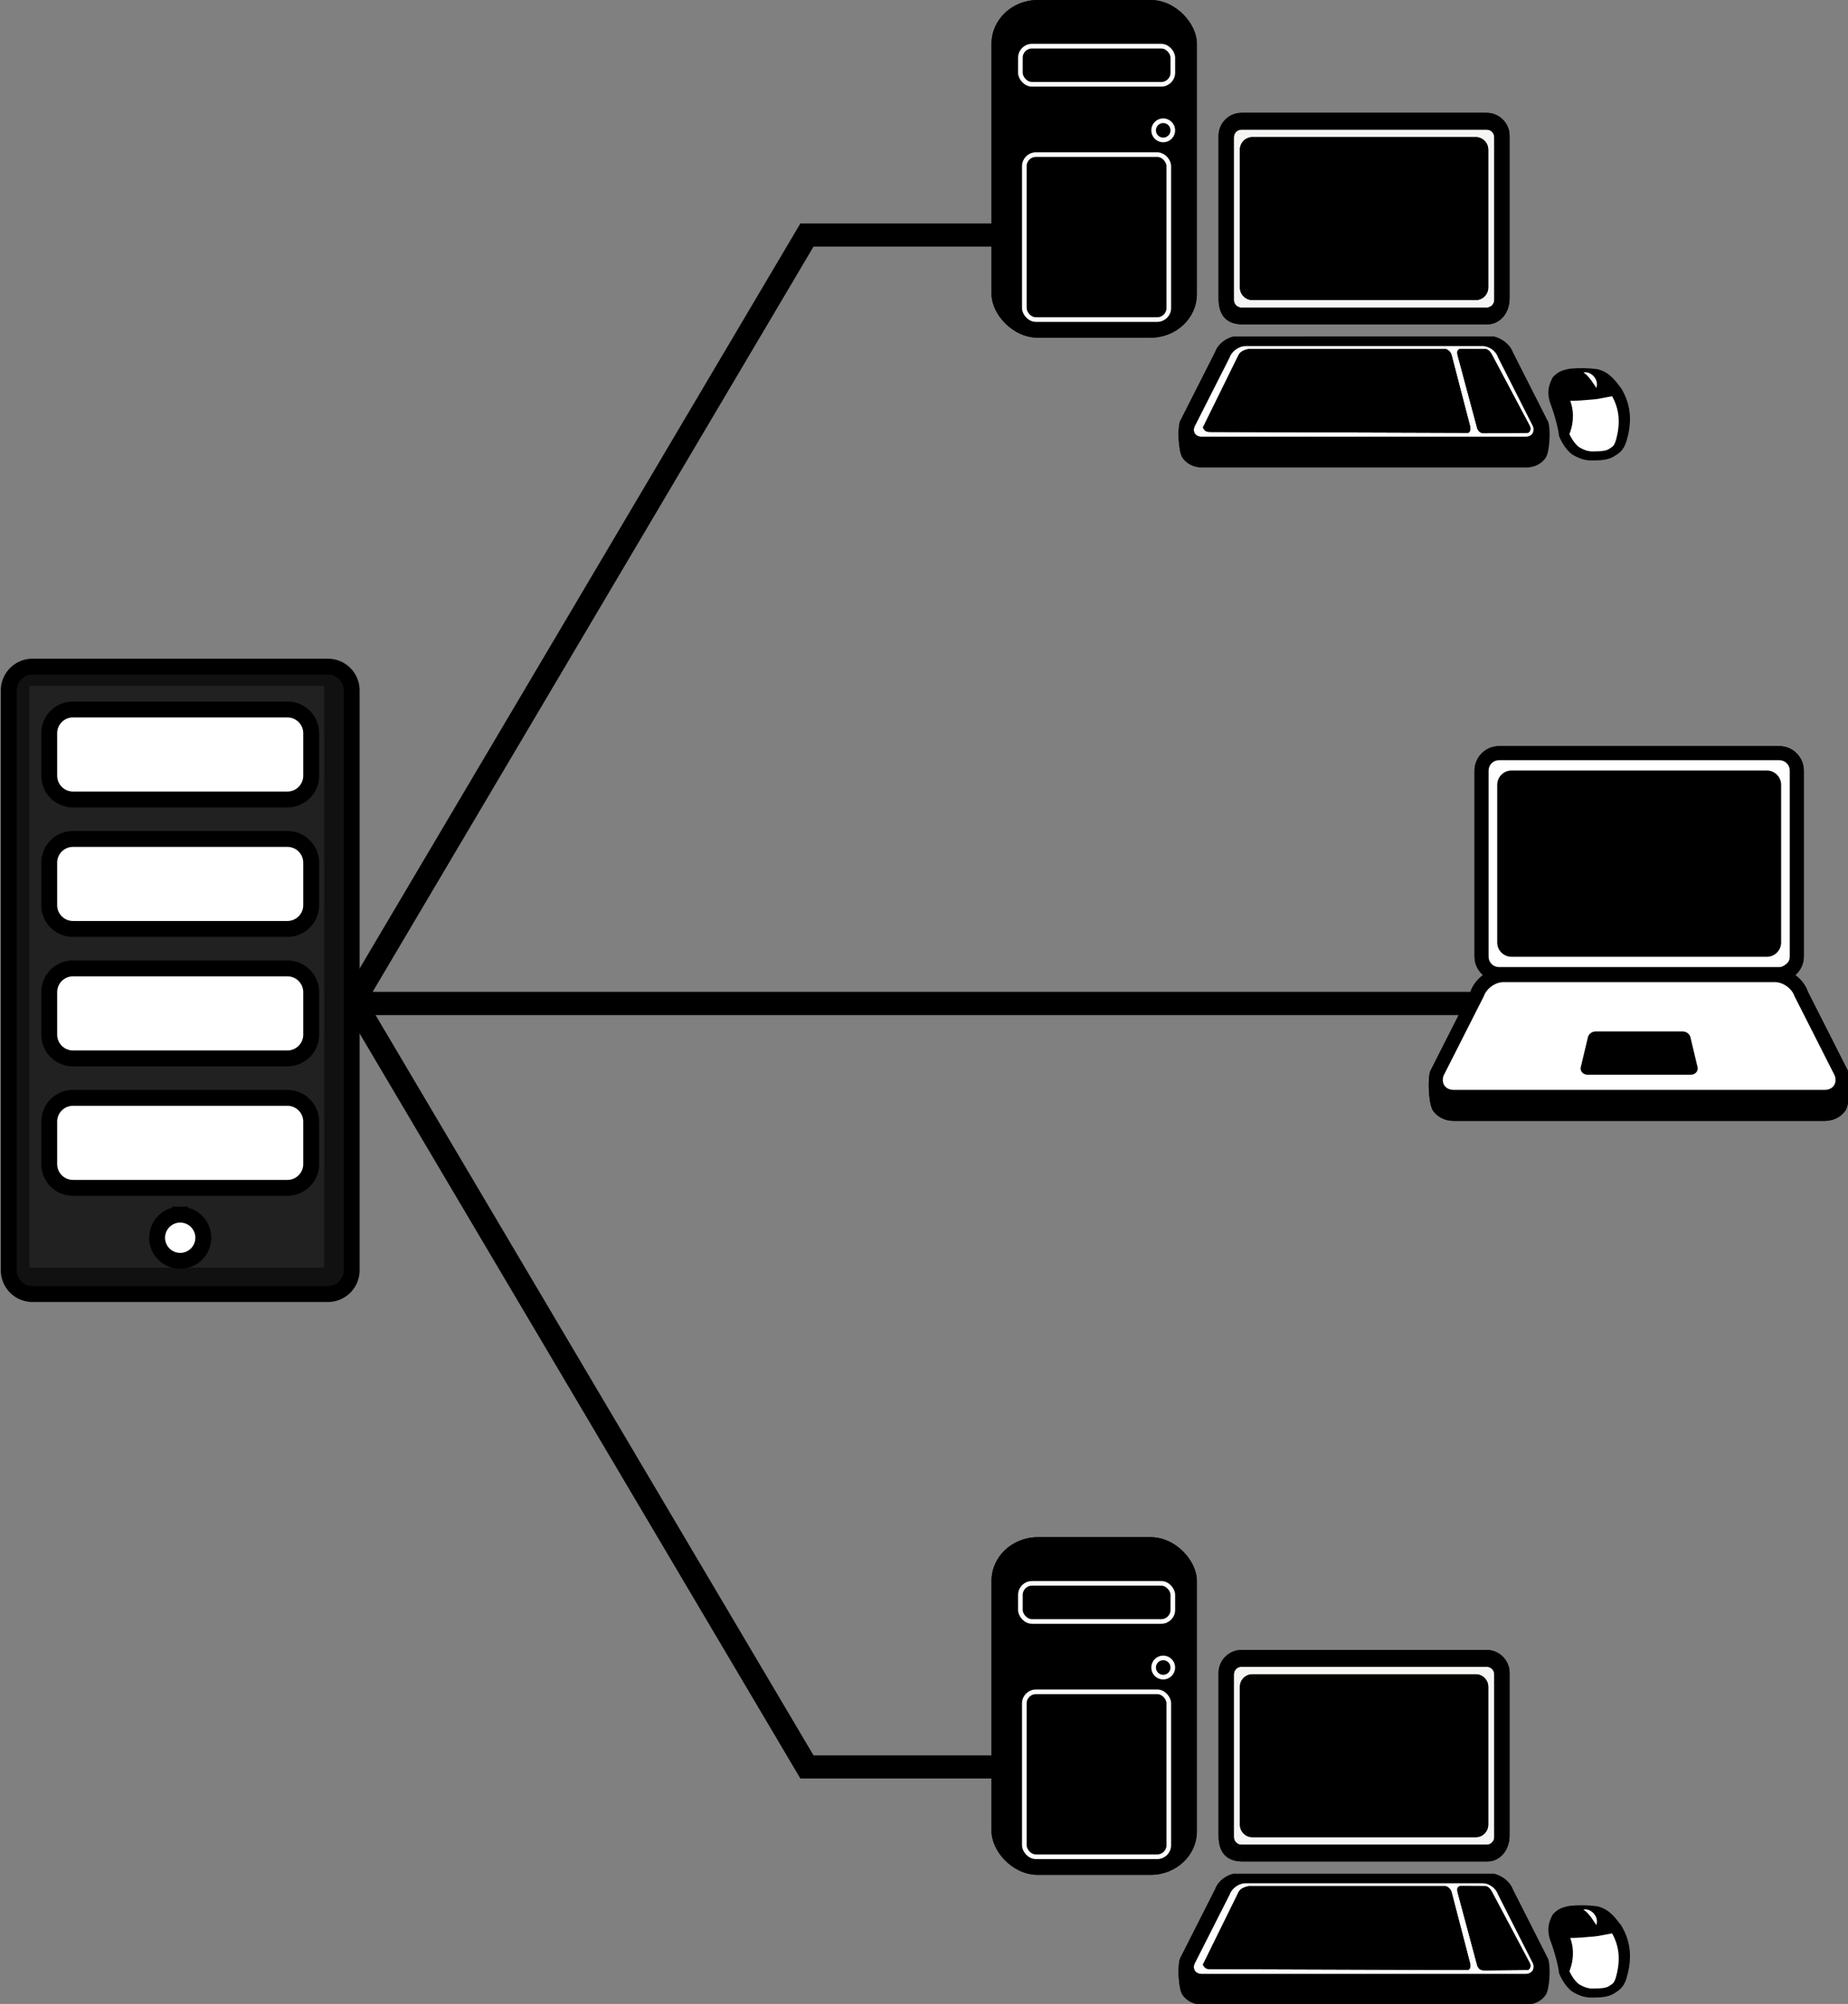 <?xml version="1.0" encoding="UTF-8" standalone="no"?>
<!-- Created with Inkscape (http://www.inkscape.org/) -->

<svg
   width="35.987mm"
   height="39.023mm"
   version="1.1"
   viewBox="0 0 35.987 39.023"
   id="svg46"
   sodipodi:docname="Server-Client.svg"
   inkscape:version="1.2.1 (8a69933317, 2022-10-28, custom)"
   inkscape:export-filename="../c0fb8d/Peer-to-Peer.png"
   inkscape:export-xdpi="299"
   inkscape:export-ydpi="299"
   xmlns:inkscape="http://www.inkscape.org/namespaces/inkscape"
   xmlns:sodipodi="http://sodipodi.sourceforge.net/DTD/sodipodi-0.dtd"
   xmlns="http://www.w3.org/2000/svg"
   xmlns:svg="http://www.w3.org/2000/svg"
   xmlns:rdf="http://www.w3.org/1999/02/22-rdf-syntax-ns#"
   xmlns:cc="http://creativecommons.org/ns#"
   xmlns:dc="http://purl.org/dc/elements/1.1/">
  <rect x="0" y="0" width="35.987" height="39.023" fill="#808080" stroke="none"/>
  <defs
     id="defs50" />
  <sodipodi:namedview
     id="namedview48"
     pagecolor="#c7c7c7"
     bordercolor="#ffffff"
     borderopacity="1"
     inkscape:showpageshadow="0"
     inkscape:pageopacity="1"
     inkscape:pagecheckerboard="1"
     inkscape:deskcolor="#626262"
     inkscape:document-units="mm"
     showgrid="false"
     inkscape:zoom="4.1536004"
     inkscape:cx="32.6223"
     inkscape:cy="57.781196"
     inkscape:window-width="1920"
     inkscape:window-height="1017"
     inkscape:window-x="0"
     inkscape:window-y="27"
     inkscape:window-maximized="1"
     inkscape:current-layer="svg46" />
  <g
     id="g2531"
     transform="matrix(1.702,0,0,1.702,-7.78,-6.475)">
    <path
       style="fill:#ffffff;stroke:none;stroke-width:0.265px;stroke-linecap:butt;stroke-linejoin:miter;stroke-opacity:1"
       d="m 21.544,12.436 0.014,2.411 0.063,0.081 -0.645,1.233 c 0,0 -0.002,0.231 0.023,0.232 0.025,2.4e-4 4.59,-0.006 4.59,-0.006 l 0.075,-0.285 -0.541,-1.053 -0.216,-0.149 0.245,-0.171 -0.104,-2.305 z"
       id="path2522" />
    <g
       transform="matrix(0.148,0,0,0.148,16.59,-0.001)"
       id="g410">
      <g
         transform="matrix(0.332,0,0,0.332,28.912,81.732)"
         stroke-width="0.796"
         id="g408">
        <g
           stroke-width="0.796"
           id="g406">
          <path
             d="m 98.656,80.699 -9.375,-18.5 c -0.521,-1.546 -1.59,-2.9 -2.932,-3.884 1.209,-1.048 1.988,-2.574 1.988,-4.294 V 10.709 C 88.338,7.56 85.776,5 82.631,5 H 17.367 c -3.148,0 -5.708,2.56 -5.708,5.709 v 43.312 c 0,1.721 0.782,3.248 1.989,4.295 -1.34,0.983 -2.408,2.338 -2.929,3.883 L 1.344,80.698 c -0.633,1.877 -0.386,7.751 0.68,9.232 1.064,1.482 2.809,2.332 4.789,2.332 h 86.375 c 1.979,0 3.725,-0.85 4.789,-2.332 1.065,-1.481 1.311,-7.355 0.679,-9.231 z m -5.468,4.345 H 6.812 c -1.915,0 -2.979,-1.485 -2.368,-3.299 l 9.375,-18.498 c 0.614,-1.812 2.678,-3.297 4.592,-3.297 h 63.176 c 1.913,0 3.979,1.484 4.591,3.297 l 9.375,18.498 c 0.612,1.814 -0.453,3.299 -2.365,3.299 z M 14.932,10.709 c 0,-1.344 1.092,-2.436 2.435,-2.436 h 65.264 c 1.342,0 2.436,1.092 2.436,2.436 v 43.312 c 0,1.343 -1.094,2.435 -2.436,2.435 H 17.367 c -1.342,0 -2.435,-1.092 -2.435,-2.435 z"
             id="path400" />
          <path
             d="m 61.964,72.913 c -0.12,-0.828 -0.937,-1.478 -1.855,-1.478 h -20.22 c -0.92,0 -1.736,0.649 -1.855,1.479 l -1.656,6.943 c -0.062,0.426 0.076,0.852 0.38,1.165 0.302,0.313 0.748,0.494 1.224,0.494 h 24.032 c 0.477,0 0.924,-0.181 1.225,-0.494 0.304,-0.313 0.441,-0.739 0.379,-1.165 z"
             id="path402" />
          <path
             d="m 20.273,54.055 h 59.453 c 1.831,0 3.329,-1.499 3.329,-3.332 V 14.005 c 0,-1.831 -1.498,-3.33 -3.329,-3.33 H 20.273 c -1.832,0 -3.33,1.499 -3.33,3.33 v 36.718 c 0,1.833 1.498,3.332 3.33,3.332 z"
             id="path404" />
        </g>
      </g>
    </g>
  </g>
  <g
     id="g3147"
     transform="translate(23.056,18.221)">
    <rect
       style="fill:#f6f5f4;stroke:none;stroke-width:0.315;stroke-linecap:round;stroke-linejoin:round;stroke-dasharray:none"
       id="rect1630"
       width="5.247"
       height="3.738"
       x="0.899"
       y="14.125" />
    <rect
       style="fill:#ffffff;stroke:none;stroke-width:0.315;stroke-linecap:round;stroke-linejoin:round;stroke-dasharray:none"
       id="rect1628"
       width="1.311"
       height="1.263"
       x="7.318"
       y="19.296"
       rx="0.901"
       ry="0.848" />
    <path
       style="fill:#ffffff;stroke:none;stroke-width:0.45px;stroke-linecap:butt;stroke-linejoin:miter;stroke-opacity:1"
       d="m 0.868,18.398 5.254,-0.025 0.845,1.943 -6.919,0.013 z"
       id="path1541" />
    <g
       id="g346"
       transform="matrix(0.22,0,0,0.22,-0.106,13.909)">
      <path
         d="m 4.868,19.975 c -0.809,0.215 -1.33,0.777 -1.503,1.291 L 0.248,27.416 c -0.21,0.624 -0.128,2.577 0.226,3.069 0.354,0.493 0.934,0.775 1.592,0.775 h 28.717 c 0.658,0 1.238,-0.283 1.592,-0.775 0.354,-0.492 0.436,-2.445 0.226,-3.069 l -3.117,-6.151 c -0.173,-0.514 -0.722,-1.076 -1.504,-1.291 -8.057,3.1e-5 -15.056,3.44e-4 -23.113,3.44e-4 z m 25.915,8.886 H 2.066 c -0.637,0 -0.99,-0.494 -0.787,-1.097 l 3.117,-6.15 c 0.204,-0.602 0.89,-1.096 1.527,-1.096 h 21.004 c 0.636,0 1.323,0.493 1.526,1.096 l 3.117,6.15 c 0.203,0.603 -0.151,1.097 -0.786,1.097 v 0"
         stroke="#000000"
         stroke-linecap="round"
         stroke-linejoin="round"
         stroke-width="0.265"
         id="path20"
         style="fill:#000000" />
      <g
         stroke-width="0.265"
         id="g30">
        <path
           d="m 27.222,18.591 c 1.197,0.049 1.949,-0.996 1.949,-2.16 v -14.4 C 29.171,0.984 28.319,0.133 27.274,0.133 H 5.576 c -1.047,0 -1.898,0.851 -1.898,1.898 v 14.4 c 0,1.777 1.002,2.141 1.949,2.16 z M 4.765,2.163 c 0,-0.447 0.363,-0.81 0.81,-0.81 h 21.698 c 0.446,0 0.81,0.363 0.81,0.81 v 14.4 c 0,0.447 -0.364,0.81 -0.81,0.81 H 5.575 C 5.128,17.373 4.765,17.009 4.765,16.563 v -14.4"
           stroke="#000000"
           id="path22"
           style="fill:#000000" />
        <path
           d="m 30.922,28.326 c 0.198,-0.071 0.307,-0.353 0.173,-0.605 l -3.367,-6.337 c -0.134,-0.253 -0.356,-0.477 -0.581,-0.476 l -2.204,-0.011 c -0.286,0.051 -0.292,0.272 -0.246,0.54 l 1.754,6.529 c 0.154,0.326 0.349,0.389 0.599,0.395 z"
           id="path24" />
        <path
           d="m 6.541,16.574 h 19.766 c 0.609,0 1.107,-0.498 1.107,-1.108 V 3.258 c 0,-0.609 -0.498,-1.107 -1.107,-1.107 H 6.541 c -0.609,0 -1.107,0.498 -1.107,1.107 v 12.208 c 0,0.609 0.498,1.108 1.107,1.108 z"
           id="path26" />
        <path
           d="m 25.63,28.326 c 0.198,-0.071 0.245,-0.329 0.173,-0.605 l -1.633,-6.281 c -0.072,-0.277 -0.356,-0.534 -0.581,-0.532 H 6.217 C 5.93,20.959 5.508,21.086 5.329,21.409 l -3.17,6.445 c 0.154,0.326 0.349,0.389 0.599,0.395 z"
           id="path28" />
      </g>
      <g
         transform="matrix(0.145,0.061,-0.084,0.135,47.264,28.731)"
         stroke-linejoin="round"
         stroke-width="6.36"
         id="g44">
        <path
           d="m -92.371,2.974 c 0.336,4.634 1.58,7.596 5.046,11.257 6.526,5.946 12.989,13.395 14.581,15.888 -1.73,-12.011 -8.719,-17.306 -19.627,-27.145 z m 0,0 c 9.516,9.837 16.92,12.14 19.627,27.145 3.377,2.901 6.753,4.934 10.13,5.936 3.551,0.583 6.998,0.644 10.13,-0.871 3.156,-1.444 6.426,-2.791 8.152,-5.461 0.976,-2.131 2.52,-3.142 1.266,-8.231 -2.553,-9.499 -7.264,-18.135 -17.174,-24.692 -4.843,-2.404 -9.459,-5.455 -15.512,-4.432 -4.01,1.159 -8.574,3.041 -12.583,5.461 -1.735,1.325 -3.399,2.524 -4.036,5.144 z"
           fill="none"
           stroke="#000000"
           stroke-width="5.385"
           id="path32" />
        <g
           stroke-linecap="round"
           id="g42">
          <path
             d="m -62.02,-2.288 c -6.143,-4.122 -9.727,-4.082 -11.238,-4.353 -0.867,0.304 -1.891,-0.501 -7.123,1.781 5.849,2.038 7.96,4.314 12.188,6.964 z"
             stroke="#000000"
             stroke-width="5.385"
             id="path34" />
          <ellipse
             transform="matrix(0.967,0.255,0,1,0,0)"
             cx="-79.308"
             cy="18.31"
             rx="3.582"
             ry="2.438"
             stroke="#ffffff"
             stroke-width="5.476"
             id="ellipse36" />
          <ellipse
             transform="matrix(0.967,0.255,0,1,0,0)"
             cx="-80.126"
             cy="19.3"
             rx="3.294"
             ry="2.236"
             stroke="#ffffff"
             stroke-width="5.476"
             id="ellipse38" />
          <path
             d="m -90.59,2.579 c 1.979,-3.417 5.888,-5.657 8.587,-6.371 3.422,0.558 8.437,4.119 12.583,6.648 -4.638,2.522 -8.124,4.644 -13.177,6.648 z"
             stroke="#000000"
             stroke-width="5.385"
             id="path40" />
        </g>
      </g>
    </g>
    <rect
       style="fill:#ffffff;stroke:none;stroke-width:0.315;stroke-linecap:round;stroke-linejoin:round;stroke-dasharray:none"
       id="rect2412"
       width="1.311"
       height="1.263"
       x="7.318"
       y="19.296"
       rx="0.901"
       ry="0.848" />
    <path
       d="m 0.963,18.295 c -0.178,0.047 -0.292,0.171 -0.33,0.283 l -0.684,1.35 c -0.046,0.137 -0.028,0.566 0.05,0.674 0.078,0.108 0.205,0.17 0.35,0.17 H 6.653 c 0.144,0 0.272,-0.062 0.35,-0.17 0.078,-0.108 0.096,-0.537 0.05,-0.674 L 6.368,18.578 C 6.33,18.465 6.209,18.342 6.038,18.295 c -1.769,7e-6 -3.306,7.5e-5 -5.075,7.5e-5 z m 5.69,1.951 H 0.348 c -0.14,0 -0.217,-0.108 -0.173,-0.241 l 0.684,-1.35 c 0.045,-0.132 0.195,-0.241 0.335,-0.241 h 4.611 c 0.14,0 0.29,0.108 0.335,0.241 l 0.684,1.35 c 0.045,0.132 -0.033,0.241 -0.173,0.241 v 0"
       stroke="#000000"
       stroke-linecap="round"
       stroke-linejoin="round"
       stroke-width="0.058"
       id="path2414"
       style="fill:#000000" />
    <g
       stroke-width="0.265"
       id="g2424"
       transform="matrix(0.22,0,0,0.22,-0.106,13.909)">
      <path
         d="m 27.222,18.591 c 1.197,0.049 1.949,-0.996 1.949,-2.16 v -14.4 C 29.171,0.984 28.319,0.133 27.274,0.133 H 5.576 c -1.047,0 -1.898,0.851 -1.898,1.898 v 14.4 c 0,1.777 1.002,2.141 1.949,2.16 z M 4.765,2.163 c 0,-0.447 0.363,-0.81 0.81,-0.81 h 21.698 c 0.446,0 0.81,0.363 0.81,0.81 v 14.4 c 0,0.447 -0.364,0.81 -0.81,0.81 H 5.575 C 5.128,17.373 4.765,17.009 4.765,16.563 v -14.4"
         stroke="#000000"
         id="path2416"
         style="fill:#000000" />
      <path
         d="m 30.922,28.326 c 0.198,-0.071 0.307,-0.353 0.173,-0.605 l -3.367,-6.337 c -0.134,-0.253 -0.356,-0.477 -0.581,-0.476 l -2.204,-0.011 c -0.286,0.051 -0.292,0.272 -0.246,0.54 l 1.754,6.529 c 0.154,0.326 0.349,0.389 0.599,0.395 z"
         id="path2418" />
      <path
         d="m 6.541,16.574 h 19.766 c 0.609,0 1.107,-0.498 1.107,-1.108 V 3.258 c 0,-0.609 -0.498,-1.107 -1.107,-1.107 H 6.541 c -0.609,0 -1.107,0.498 -1.107,1.107 v 12.208 c 0,0.609 0.498,1.108 1.107,1.108 z"
         id="path2420" />
      <path
         d="m 25.63,28.326 c 0.198,-0.071 0.245,-0.329 0.173,-0.605 l -1.633,-6.281 c -0.072,-0.277 -0.356,-0.534 -0.581,-0.532 H 6.217 C 5.93,20.959 5.508,21.086 5.329,21.409 l -3.17,6.445 c 0.154,0.326 0.349,0.389 0.599,0.395 z"
         id="path2422" />
    </g>
    <g
       transform="matrix(0.032,0.013,-0.018,0.03,10.271,20.217)"
       stroke-linejoin="round"
       stroke-width="6.36"
       id="g2438">
      <path
         d="m -92.371,2.974 c 0.336,4.634 1.58,7.596 5.046,11.257 6.526,5.946 12.989,13.395 14.581,15.888 -1.73,-12.011 -8.719,-17.306 -19.627,-27.145 z m 0,0 c 9.516,9.837 16.92,12.14 19.627,27.145 3.377,2.901 6.753,4.934 10.13,5.936 3.551,0.583 6.998,0.644 10.13,-0.871 3.156,-1.444 6.426,-2.791 8.152,-5.461 0.976,-2.131 2.52,-3.142 1.266,-8.231 -2.553,-9.499 -7.264,-18.135 -17.174,-24.692 -4.843,-2.404 -9.459,-5.455 -15.512,-4.432 -4.01,1.159 -8.574,3.041 -12.583,5.461 -1.735,1.325 -3.399,2.524 -4.036,5.144 z"
         fill="none"
         stroke="#000000"
         stroke-width="5.385"
         id="path2426" />
      <g
         stroke-linecap="round"
         id="g2436">
        <path
           d="m -62.02,-2.288 c -6.143,-4.122 -9.727,-4.082 -11.238,-4.353 -0.867,0.304 -1.891,-0.501 -7.123,1.781 5.849,2.038 7.96,4.314 12.188,6.964 z"
           stroke="#000000"
           stroke-width="5.385"
           id="path2428" />
        <ellipse
           transform="matrix(0.967,0.255,0,1,0,0)"
           cx="-79.308"
           cy="18.31"
           rx="3.582"
           ry="2.438"
           stroke="#ffffff"
           stroke-width="5.476"
           id="ellipse2430" />
        <ellipse
           transform="matrix(0.967,0.255,0,1,0,0)"
           cx="-80.126"
           cy="19.3"
           rx="3.294"
           ry="2.236"
           stroke="#ffffff"
           stroke-width="5.476"
           id="ellipse2432" />
        <path
           d="m -90.59,2.579 c 1.979,-3.417 5.888,-5.657 8.587,-6.371 3.422,0.558 8.437,4.119 12.583,6.648 -4.638,2.522 -8.124,4.644 -13.177,6.648 z"
           stroke="#000000"
           stroke-width="5.385"
           id="path2434" />
      </g>
    </g>
    <g
       id="g2477"
       transform="matrix(1.702,0,0,1.702,-16.575,-10.741)">
      <rect
         style="fill:#000000;stroke-width:0.513;stroke-linecap:round;stroke-linejoin:round"
         id="rect644"
         width="2.349"
         height="3.863"
         x="7.537"
         y="13.193"
         rx="0.529"
         ry="0.498" />
      <g
         id="g1313"
         transform="translate(0,-0.039)">
        <rect
           style="fill:#000000;stroke:#ffffff;stroke-width:0.053;stroke-linecap:round;stroke-linejoin:round;stroke-dasharray:none"
           id="rect646"
           width="1.744"
           height="0.436"
           x="7.867"
           y="13.759"
           rx="0.132"
           ry="0.132" />
        <circle
           style="fill:#000000;stroke:#ffffff;stroke-width:0.053;stroke-linecap:round;stroke-linejoin:round;stroke-dasharray:none"
           id="path1306"
           cx="9.501"
           cy="14.723"
           r="0.11" />
        <rect
           style="fill:#000000;stroke:#ffffff;stroke-width:0.053;stroke-linecap:round;stroke-linejoin:round;stroke-dasharray:none"
           id="rect1308"
           width="1.653"
           height="1.887"
           x="7.912"
           y="15.001"
           rx="0.132"
           ry="0.132" />
      </g>
      <rect
         style="fill:#000000;stroke-width:0.513;stroke-linecap:round;stroke-linejoin:round"
         id="rect2442"
         width="2.349"
         height="3.863"
         x="7.537"
         y="13.193"
         rx="0.529"
         ry="0.498" />
      <rect
         style="fill:#000000;stroke:#ffffff;stroke-width:0.053;stroke-linecap:round;stroke-linejoin:round;stroke-dasharray:none"
         id="rect2444"
         width="1.744"
         height="0.436"
         x="7.867"
         y="13.721"
         rx="0.132"
         ry="0.132" />
      <circle
         style="fill:#000000;stroke:#ffffff;stroke-width:0.053;stroke-linecap:round;stroke-linejoin:round;stroke-dasharray:none"
         id="circle2446"
         cx="9.501"
         cy="14.684"
         r="0.11" />
      <rect
         style="fill:#000000;stroke:#ffffff;stroke-width:0.053;stroke-linecap:round;stroke-linejoin:round;stroke-dasharray:none"
         id="rect2448"
         width="1.653"
         height="1.887"
         x="7.912"
         y="14.962"
         rx="0.132"
         ry="0.132" />
    </g>
  </g>
  <path
     style="fill:none;stroke:#000000;stroke-width:0.45px;stroke-linecap:butt;stroke-linejoin:miter;stroke-opacity:1"
     d="M 6.984,19.541 H 28.69"
     id="path2533"
     sodipodi:nodetypes="cc" />
  <g
     id="g2549"
     transform="matrix(1.702,0,0,1.702,-7.78,-6.475)">
    <path
       style="fill:#ffffff;stroke:none;stroke-width:0.265px;stroke-linecap:butt;stroke-linejoin:miter;stroke-opacity:1"
       d="m 21.544,12.436 0.014,2.411 0.063,0.081 -0.645,1.233 c 0,0 -0.002,0.231 0.023,0.232 0.025,2.4e-4 4.59,-0.006 4.59,-0.006 l 0.075,-0.285 -0.541,-1.053 -0.216,-0.149 0.245,-0.171 -0.104,-2.305 z"
       id="path2535" />
    <g
       transform="matrix(0.148,0,0,0.148,16.59,-0.001)"
       id="g2547">
      <g
         transform="matrix(0.332,0,0,0.332,28.912,81.732)"
         stroke-width="0.796"
         id="g2545">
        <g
           stroke-width="0.796"
           id="g2543">
          <path
             d="m 98.656,80.699 -9.375,-18.5 c -0.521,-1.546 -1.59,-2.9 -2.932,-3.884 1.209,-1.048 1.988,-2.574 1.988,-4.294 V 10.709 C 88.338,7.56 85.776,5 82.631,5 H 17.367 c -3.148,0 -5.708,2.56 -5.708,5.709 v 43.312 c 0,1.721 0.782,3.248 1.989,4.295 -1.34,0.983 -2.408,2.338 -2.929,3.883 L 1.344,80.698 c -0.633,1.877 -0.386,7.751 0.68,9.232 1.064,1.482 2.809,2.332 4.789,2.332 h 86.375 c 1.979,0 3.725,-0.85 4.789,-2.332 1.065,-1.481 1.311,-7.355 0.679,-9.231 z m -5.468,4.345 H 6.812 c -1.915,0 -2.979,-1.485 -2.368,-3.299 l 9.375,-18.498 c 0.614,-1.812 2.678,-3.297 4.592,-3.297 h 63.176 c 1.913,0 3.979,1.484 4.591,3.297 l 9.375,18.498 c 0.612,1.814 -0.453,3.299 -2.365,3.299 z M 14.932,10.709 c 0,-1.344 1.092,-2.436 2.435,-2.436 h 65.264 c 1.342,0 2.436,1.092 2.436,2.436 v 43.312 c 0,1.343 -1.094,2.435 -2.436,2.435 H 17.367 c -1.342,0 -2.435,-1.092 -2.435,-2.435 z"
             id="path2537" />
          <path
             d="m 61.964,72.913 c -0.12,-0.828 -0.937,-1.478 -1.855,-1.478 h -20.22 c -0.92,0 -1.736,0.649 -1.855,1.479 l -1.656,6.943 c -0.062,0.426 0.076,0.852 0.38,1.165 0.302,0.313 0.748,0.494 1.224,0.494 h 24.032 c 0.477,0 0.924,-0.181 1.225,-0.494 0.304,-0.313 0.441,-0.739 0.379,-1.165 z"
             id="path2539" />
          <path
             d="m 20.273,54.055 h 59.453 c 1.831,0 3.329,-1.499 3.329,-3.332 V 14.005 c 0,-1.831 -1.498,-3.33 -3.329,-3.33 H 20.273 c -1.832,0 -3.33,1.499 -3.33,3.33 v 36.718 c 0,1.833 1.498,3.332 3.33,3.332 z"
             id="path2541" />
        </g>
      </g>
    </g>
  </g>
  <g
     id="g3104"
     transform="translate(23.056,17.163)">
    <rect
       style="fill:#f6f5f4;stroke:none;stroke-width:0.315;stroke-linecap:round;stroke-linejoin:round;stroke-dasharray:none"
       id="rect2551"
       width="5.247"
       height="3.738"
       x="0.899"
       y="-14.751" />
    <rect
       style="fill:#ffffff;stroke:none;stroke-width:0.315;stroke-linecap:round;stroke-linejoin:round;stroke-dasharray:none"
       id="rect2553"
       width="1.311"
       height="1.263"
       x="7.318"
       y="-9.579"
       rx="0.901"
       ry="0.848" />
    <path
       style="fill:#ffffff;stroke:none;stroke-width:0.45px;stroke-linecap:butt;stroke-linejoin:miter;stroke-opacity:1"
       d="m 0.868,-10.477 5.254,-0.025 0.845,1.943 -6.919,0.013 z"
       id="path2555" />
    <g
       id="g2583"
       transform="matrix(0.22,0,0,0.22,-0.106,-14.966)">
      <path
         d="m 4.868,19.975 c -0.809,0.215 -1.33,0.777 -1.503,1.291 L 0.248,27.416 c -0.21,0.624 -0.128,2.577 0.226,3.069 0.354,0.493 0.934,0.775 1.592,0.775 h 28.717 c 0.658,0 1.238,-0.283 1.592,-0.775 0.354,-0.492 0.436,-2.445 0.226,-3.069 l -3.117,-6.151 c -0.173,-0.514 -0.722,-1.076 -1.504,-1.291 -8.057,3.1e-5 -15.056,3.44e-4 -23.113,3.44e-4 z m 25.915,8.886 H 2.066 c -0.637,0 -0.99,-0.494 -0.787,-1.097 l 3.117,-6.15 c 0.204,-0.602 0.89,-1.096 1.527,-1.096 h 21.004 c 0.636,0 1.323,0.493 1.526,1.096 l 3.117,6.15 c 0.203,0.603 -0.151,1.097 -0.786,1.097 v 0"
         stroke="#000000"
         stroke-linecap="round"
         stroke-linejoin="round"
         stroke-width="0.265"
         id="path2557"
         style="fill:#000000" />
      <g
         stroke-width="0.265"
         id="g2567">
        <path
           d="m 27.222,18.591 c 1.197,0.049 1.949,-0.996 1.949,-2.16 v -14.4 C 29.171,0.984 28.319,0.133 27.274,0.133 H 5.576 c -1.047,0 -1.898,0.851 -1.898,1.898 v 14.4 c 0,1.777 1.002,2.141 1.949,2.16 z M 4.765,2.163 c 0,-0.447 0.363,-0.81 0.81,-0.81 h 21.698 c 0.446,0 0.81,0.363 0.81,0.81 v 14.4 c 0,0.447 -0.364,0.81 -0.81,0.81 H 5.575 C 5.128,17.373 4.765,17.009 4.765,16.563 v -14.4"
           stroke="#000000"
           id="path2559"
           style="fill:#000000" />
        <path
           d="m 30.922,28.326 c 0.198,-0.071 0.307,-0.353 0.173,-0.605 l -3.367,-6.337 c -0.134,-0.253 -0.356,-0.477 -0.581,-0.476 l -2.204,-0.011 c -0.286,0.051 -0.292,0.272 -0.246,0.54 l 1.754,6.529 c 0.154,0.326 0.349,0.389 0.599,0.395 z"
           id="path2561" />
        <path
           d="m 6.541,16.574 h 19.766 c 0.609,0 1.107,-0.498 1.107,-1.108 V 3.258 c 0,-0.609 -0.498,-1.107 -1.107,-1.107 H 6.541 c -0.609,0 -1.107,0.498 -1.107,1.107 v 12.208 c 0,0.609 0.498,1.108 1.107,1.108 z"
           id="path2563" />
        <path
           d="m 25.63,28.326 c 0.198,-0.071 0.245,-0.329 0.173,-0.605 l -1.633,-6.281 c -0.072,-0.277 -0.356,-0.534 -0.581,-0.532 H 6.217 C 5.93,20.959 5.508,21.086 5.329,21.409 l -3.17,6.445 c 0.154,0.326 0.349,0.389 0.599,0.395 z"
           id="path2565" />
      </g>
      <g
         transform="matrix(0.145,0.061,-0.084,0.135,47.264,28.731)"
         stroke-linejoin="round"
         stroke-width="6.36"
         id="g2581">
        <path
           d="m -92.371,2.974 c 0.336,4.634 1.58,7.596 5.046,11.257 6.526,5.946 12.989,13.395 14.581,15.888 -1.73,-12.011 -8.719,-17.306 -19.627,-27.145 z m 0,0 c 9.516,9.837 16.92,12.14 19.627,27.145 3.377,2.901 6.753,4.934 10.13,5.936 3.551,0.583 6.998,0.644 10.13,-0.871 3.156,-1.444 6.426,-2.791 8.152,-5.461 0.976,-2.131 2.52,-3.142 1.266,-8.231 -2.553,-9.499 -7.264,-18.135 -17.174,-24.692 -4.843,-2.404 -9.459,-5.455 -15.512,-4.432 -4.01,1.159 -8.574,3.041 -12.583,5.461 -1.735,1.325 -3.399,2.524 -4.036,5.144 z"
           fill="none"
           stroke="#000000"
           stroke-width="5.385"
           id="path2569" />
        <g
           stroke-linecap="round"
           id="g2579">
          <path
             d="m -62.02,-2.288 c -6.143,-4.122 -9.727,-4.082 -11.238,-4.353 -0.867,0.304 -1.891,-0.501 -7.123,1.781 5.849,2.038 7.96,4.314 12.188,6.964 z"
             stroke="#000000"
             stroke-width="5.385"
             id="path2571" />
          <ellipse
             transform="matrix(0.967,0.255,0,1,0,0)"
             cx="-79.308"
             cy="18.31"
             rx="3.582"
             ry="2.438"
             stroke="#ffffff"
             stroke-width="5.476"
             id="ellipse2573" />
          <ellipse
             transform="matrix(0.967,0.255,0,1,0,0)"
             cx="-80.126"
             cy="19.3"
             rx="3.294"
             ry="2.236"
             stroke="#ffffff"
             stroke-width="5.476"
             id="ellipse2575" />
          <path
             d="m -90.59,2.579 c 1.979,-3.417 5.888,-5.657 8.587,-6.371 3.422,0.558 8.437,4.119 12.583,6.648 -4.638,2.522 -8.124,4.644 -13.177,6.648 z"
             stroke="#000000"
             stroke-width="5.385"
             id="path2577" />
        </g>
      </g>
    </g>
    <rect
       style="fill:#ffffff;stroke:none;stroke-width:0.315;stroke-linecap:round;stroke-linejoin:round;stroke-dasharray:none"
       id="rect2585"
       width="1.311"
       height="1.263"
       x="7.318"
       y="-9.579"
       rx="0.901"
       ry="0.848" />
    <path
       d="m 0.963,-10.581 c -0.178,0.047 -0.292,0.171 -0.33,0.283 l -0.684,1.35 c -0.046,0.137 -0.028,0.566 0.05,0.674 0.078,0.108 0.205,0.17 0.35,0.17 H 6.653 c 0.144,0 0.272,-0.062 0.35,-0.17 0.078,-0.108 0.096,-0.537 0.05,-0.674 L 6.368,-10.297 c -0.038,-0.113 -0.159,-0.236 -0.33,-0.284 -1.769,7e-6 -3.306,7.5e-5 -5.075,7.5e-5 z m 5.69,1.951 H 0.348 c -0.14,0 -0.217,-0.108 -0.173,-0.241 l 0.684,-1.35 c 0.045,-0.132 0.195,-0.241 0.335,-0.241 h 4.611 c 0.14,0 0.29,0.108 0.335,0.241 l 0.684,1.35 c 0.045,0.132 -0.033,0.241 -0.173,0.241 v 0"
       stroke="#000000"
       stroke-linecap="round"
       stroke-linejoin="round"
       stroke-width="0.058"
       id="path2587"
       style="fill:#000000" />
    <g
       stroke-width="0.265"
       id="g2597"
       transform="matrix(0.22,0,0,0.22,-0.106,-14.966)">
      <path
         d="m 27.222,18.591 c 1.197,0.049 1.949,-0.996 1.949,-2.16 v -14.4 C 29.171,0.984 28.319,0.133 27.274,0.133 H 5.576 c -1.047,0 -1.898,0.851 -1.898,1.898 v 14.4 c 0,1.777 1.002,2.141 1.949,2.16 z M 4.765,2.163 c 0,-0.447 0.363,-0.81 0.81,-0.81 h 21.698 c 0.446,0 0.81,0.363 0.81,0.81 v 14.4 c 0,0.447 -0.364,0.81 -0.81,0.81 H 5.575 C 5.128,17.373 4.765,17.009 4.765,16.563 v -14.4"
         stroke="#000000"
         id="path2589"
         style="fill:#000000" />
      <path
         d="m 30.922,28.326 c 0.198,-0.071 0.307,-0.353 0.173,-0.605 l -3.367,-6.337 c -0.134,-0.253 -0.356,-0.477 -0.581,-0.476 l -2.204,-0.011 c -0.286,0.051 -0.292,0.272 -0.246,0.54 l 1.754,6.529 c 0.154,0.326 0.349,0.389 0.599,0.395 z"
         id="path2591" />
      <path
         d="m 6.541,16.574 h 19.766 c 0.609,0 1.107,-0.498 1.107,-1.108 V 3.258 c 0,-0.609 -0.498,-1.107 -1.107,-1.107 H 6.541 c -0.609,0 -1.107,0.498 -1.107,1.107 v 12.208 c 0,0.609 0.498,1.108 1.107,1.108 z"
         id="path2593" />
      <path
         d="m 25.63,28.326 c 0.198,-0.071 0.245,-0.329 0.173,-0.605 l -1.633,-6.281 c -0.072,-0.277 -0.356,-0.534 -0.581,-0.532 H 6.217 C 5.93,20.959 5.508,21.086 5.329,21.409 l -3.17,6.445 c 0.154,0.326 0.349,0.389 0.599,0.395 z"
         id="path2595" />
    </g>
    <g
       transform="matrix(0.032,0.013,-0.018,0.03,10.271,-8.658)"
       stroke-linejoin="round"
       stroke-width="6.36"
       id="g2611">
      <path
         d="m -92.371,2.974 c 0.336,4.634 1.58,7.596 5.046,11.257 6.526,5.946 12.989,13.395 14.581,15.888 -1.73,-12.011 -8.719,-17.306 -19.627,-27.145 z m 0,0 c 9.516,9.837 16.92,12.14 19.627,27.145 3.377,2.901 6.753,4.934 10.13,5.936 3.551,0.583 6.998,0.644 10.13,-0.871 3.156,-1.444 6.426,-2.791 8.152,-5.461 0.976,-2.131 2.52,-3.142 1.266,-8.231 -2.553,-9.499 -7.264,-18.135 -17.174,-24.692 -4.843,-2.404 -9.459,-5.455 -15.512,-4.432 -4.01,1.159 -8.574,3.041 -12.583,5.461 -1.735,1.325 -3.399,2.524 -4.036,5.144 z"
         fill="none"
         stroke="#000000"
         stroke-width="5.385"
         id="path2599" />
      <g
         stroke-linecap="round"
         id="g2609">
        <path
           d="m -62.02,-2.288 c -6.143,-4.122 -9.727,-4.082 -11.238,-4.353 -0.867,0.304 -1.891,-0.501 -7.123,1.781 5.849,2.038 7.96,4.314 12.188,6.964 z"
           stroke="#000000"
           stroke-width="5.385"
           id="path2601" />
        <ellipse
           transform="matrix(0.967,0.255,0,1,0,0)"
           cx="-79.308"
           cy="18.31"
           rx="3.582"
           ry="2.438"
           stroke="#ffffff"
           stroke-width="5.476"
           id="ellipse2603" />
        <ellipse
           transform="matrix(0.967,0.255,0,1,0,0)"
           cx="-80.126"
           cy="19.3"
           rx="3.294"
           ry="2.236"
           stroke="#ffffff"
           stroke-width="5.476"
           id="ellipse2605" />
        <path
           d="m -90.59,2.579 c 1.979,-3.417 5.888,-5.657 8.587,-6.371 3.422,0.558 8.437,4.119 12.583,6.648 -4.638,2.522 -8.124,4.644 -13.177,6.648 z"
           stroke="#000000"
           stroke-width="5.385"
           id="path2607" />
      </g>
    </g>
    <g
       id="g2631"
       transform="matrix(1.702,0,0,1.702,-16.575,-39.617)">
      <rect
         style="fill:#000000;stroke-width:0.513;stroke-linecap:round;stroke-linejoin:round"
         id="rect2613"
         width="2.349"
         height="3.863"
         x="7.537"
         y="13.193"
         rx="0.529"
         ry="0.498" />
      <g
         id="g2621"
         transform="translate(0,-0.039)">
        <rect
           style="fill:#000000;stroke:#ffffff;stroke-width:0.053;stroke-linecap:round;stroke-linejoin:round;stroke-dasharray:none"
           id="rect2615"
           width="1.744"
           height="0.436"
           x="7.867"
           y="13.759"
           rx="0.132"
           ry="0.132" />
        <circle
           style="fill:#000000;stroke:#ffffff;stroke-width:0.053;stroke-linecap:round;stroke-linejoin:round;stroke-dasharray:none"
           id="circle2617"
           cx="9.501"
           cy="14.723"
           r="0.11" />
        <rect
           style="fill:#000000;stroke:#ffffff;stroke-width:0.053;stroke-linecap:round;stroke-linejoin:round;stroke-dasharray:none"
           id="rect2619"
           width="1.653"
           height="1.887"
           x="7.912"
           y="15.001"
           rx="0.132"
           ry="0.132" />
      </g>
      <rect
         style="fill:#000000;stroke-width:0.513;stroke-linecap:round;stroke-linejoin:round"
         id="rect2623"
         width="2.349"
         height="3.863"
         x="7.537"
         y="13.193"
         rx="0.529"
         ry="0.498" />
      <rect
         style="fill:#000000;stroke:#ffffff;stroke-width:0.053;stroke-linecap:round;stroke-linejoin:round;stroke-dasharray:none"
         id="rect2625"
         width="1.744"
         height="0.436"
         x="7.867"
         y="13.721"
         rx="0.132"
         ry="0.132" />
      <circle
         style="fill:#000000;stroke:#ffffff;stroke-width:0.053;stroke-linecap:round;stroke-linejoin:round;stroke-dasharray:none"
         id="circle2627"
         cx="9.501"
         cy="14.684"
         r="0.11" />
      <rect
         style="fill:#000000;stroke:#ffffff;stroke-width:0.053;stroke-linecap:round;stroke-linejoin:round;stroke-dasharray:none"
         id="rect2629"
         width="1.653"
         height="1.887"
         x="7.912"
         y="14.962"
         rx="0.132"
         ry="0.132" />
    </g>
  </g>
  <path
     style="fill:none;stroke:#000000;stroke-width:0.45px;stroke-linecap:butt;stroke-linejoin:miter;stroke-opacity:1"
     d="M 6.984,19.541 H 28.69"
     id="path2635"
     sodipodi:nodetypes="cc" />
  <g
     id="g2977"
     transform="translate(28.138,18.221)">
    <rect
       style="fill:#ffffff;stroke-width:0.057;stroke-linecap:round;stroke-linejoin:round"
       id="rect2968"
       width="5.741"
       height="11.33"
       x="-27.565"
       y="-4.866" />
    <g
       transform="matrix(0.309,0,0,0.309,-67.992,-45.543)"
       id="g2972"
       inkscape:transform-center-x="3.7826973"
       inkscape:transform-center-y="-0.52231066">
      <path
         transform="scale(0.265)"
         d="m 494.46,492.2 c -3.141,1e-5 -5.67,2.529 -5.67,5.67 v 137.87 c 0,3.141 2.529,5.668 5.67,5.668 h 70.207 c 3.141,0 5.67,-2.527 5.67,-5.668 v -137.87 c 0,-3.141 -2.529,-5.67 -5.67,-5.67 z m 9.621,10.188 h 50.965 c 3.141,0 5.668,2.529 5.668,5.67 v 10.061 c 0,3.141 -2.527,5.67 -5.668,5.67 h -50.965 c -3.141,0 -5.668,-2.529 -5.668,-5.67 v -10.061 c 0,-3.141 2.527,-5.67 5.668,-5.67 z m 0,30.787 h 50.965 c 3.141,0 5.668,2.527 5.668,5.668 v 10.061 c 0,3.141 -2.527,5.67 -5.668,5.67 h -50.965 c -3.141,0 -5.668,-2.529 -5.668,-5.67 v -10.061 c 0,-3.141 2.527,-5.668 5.668,-5.668 z m 0,30.789 h 50.965 c 3.141,0 5.668,2.529 5.668,5.67 v 10.061 c 0,3.141 -2.527,5.668 -5.668,5.668 h -50.965 c -3.141,0 -5.668,-2.527 -5.668,-5.668 v -10.061 c 0,-3.141 2.527,-5.67 5.668,-5.67 z m 0,30.785 h 50.965 c 3.141,0 5.668,2.529 5.668,5.67 v 10.061 c 0,3.141 -2.527,5.668 -5.668,5.668 h -50.965 c -3.141,0 -5.668,-2.527 -5.668,-5.668 v -10.061 c 0,-3.141 2.527,-5.67 5.668,-5.67 z m 25.482,27.773 a 5.492,5.492 0 0 1 5.492,5.49 5.492,5.492 0 0 1 -5.492,5.492 5.492,5.492 0 0 1 -5.492,-5.492 5.492,5.492 0 0 1 5.492,-5.49 z"
         fill-opacity="0.871"
         stroke="#000000"
         stroke-linecap="square"
         stroke-width="3.78"
         id="path2970" />
    </g>
  </g>
  <path
     style="fill:none;stroke:#000000;stroke-width:0.45px;stroke-linecap:butt;stroke-linejoin:miter;stroke-opacity:1"
     d="M 6.902,19.472 15.714,4.577 h 3.821"
     id="path2979"
     sodipodi:nodetypes="ccc"
     inkscape:transform-center-x="-4.7761424"
     inkscape:transform-center-y="-9.8526668" />
  <path
     style="fill:none;stroke:#000000;stroke-width:0.45px;stroke-linecap:butt;stroke-linejoin:miter;stroke-opacity:1"
     d="m 6.902,19.513 8.812,14.895 h 3.821"
     id="path3149"
     sodipodi:nodetypes="ccc"
     inkscape:transform-center-x="-4.7761424"
     inkscape:transform-center-y="9.8526666" />
</svg>
